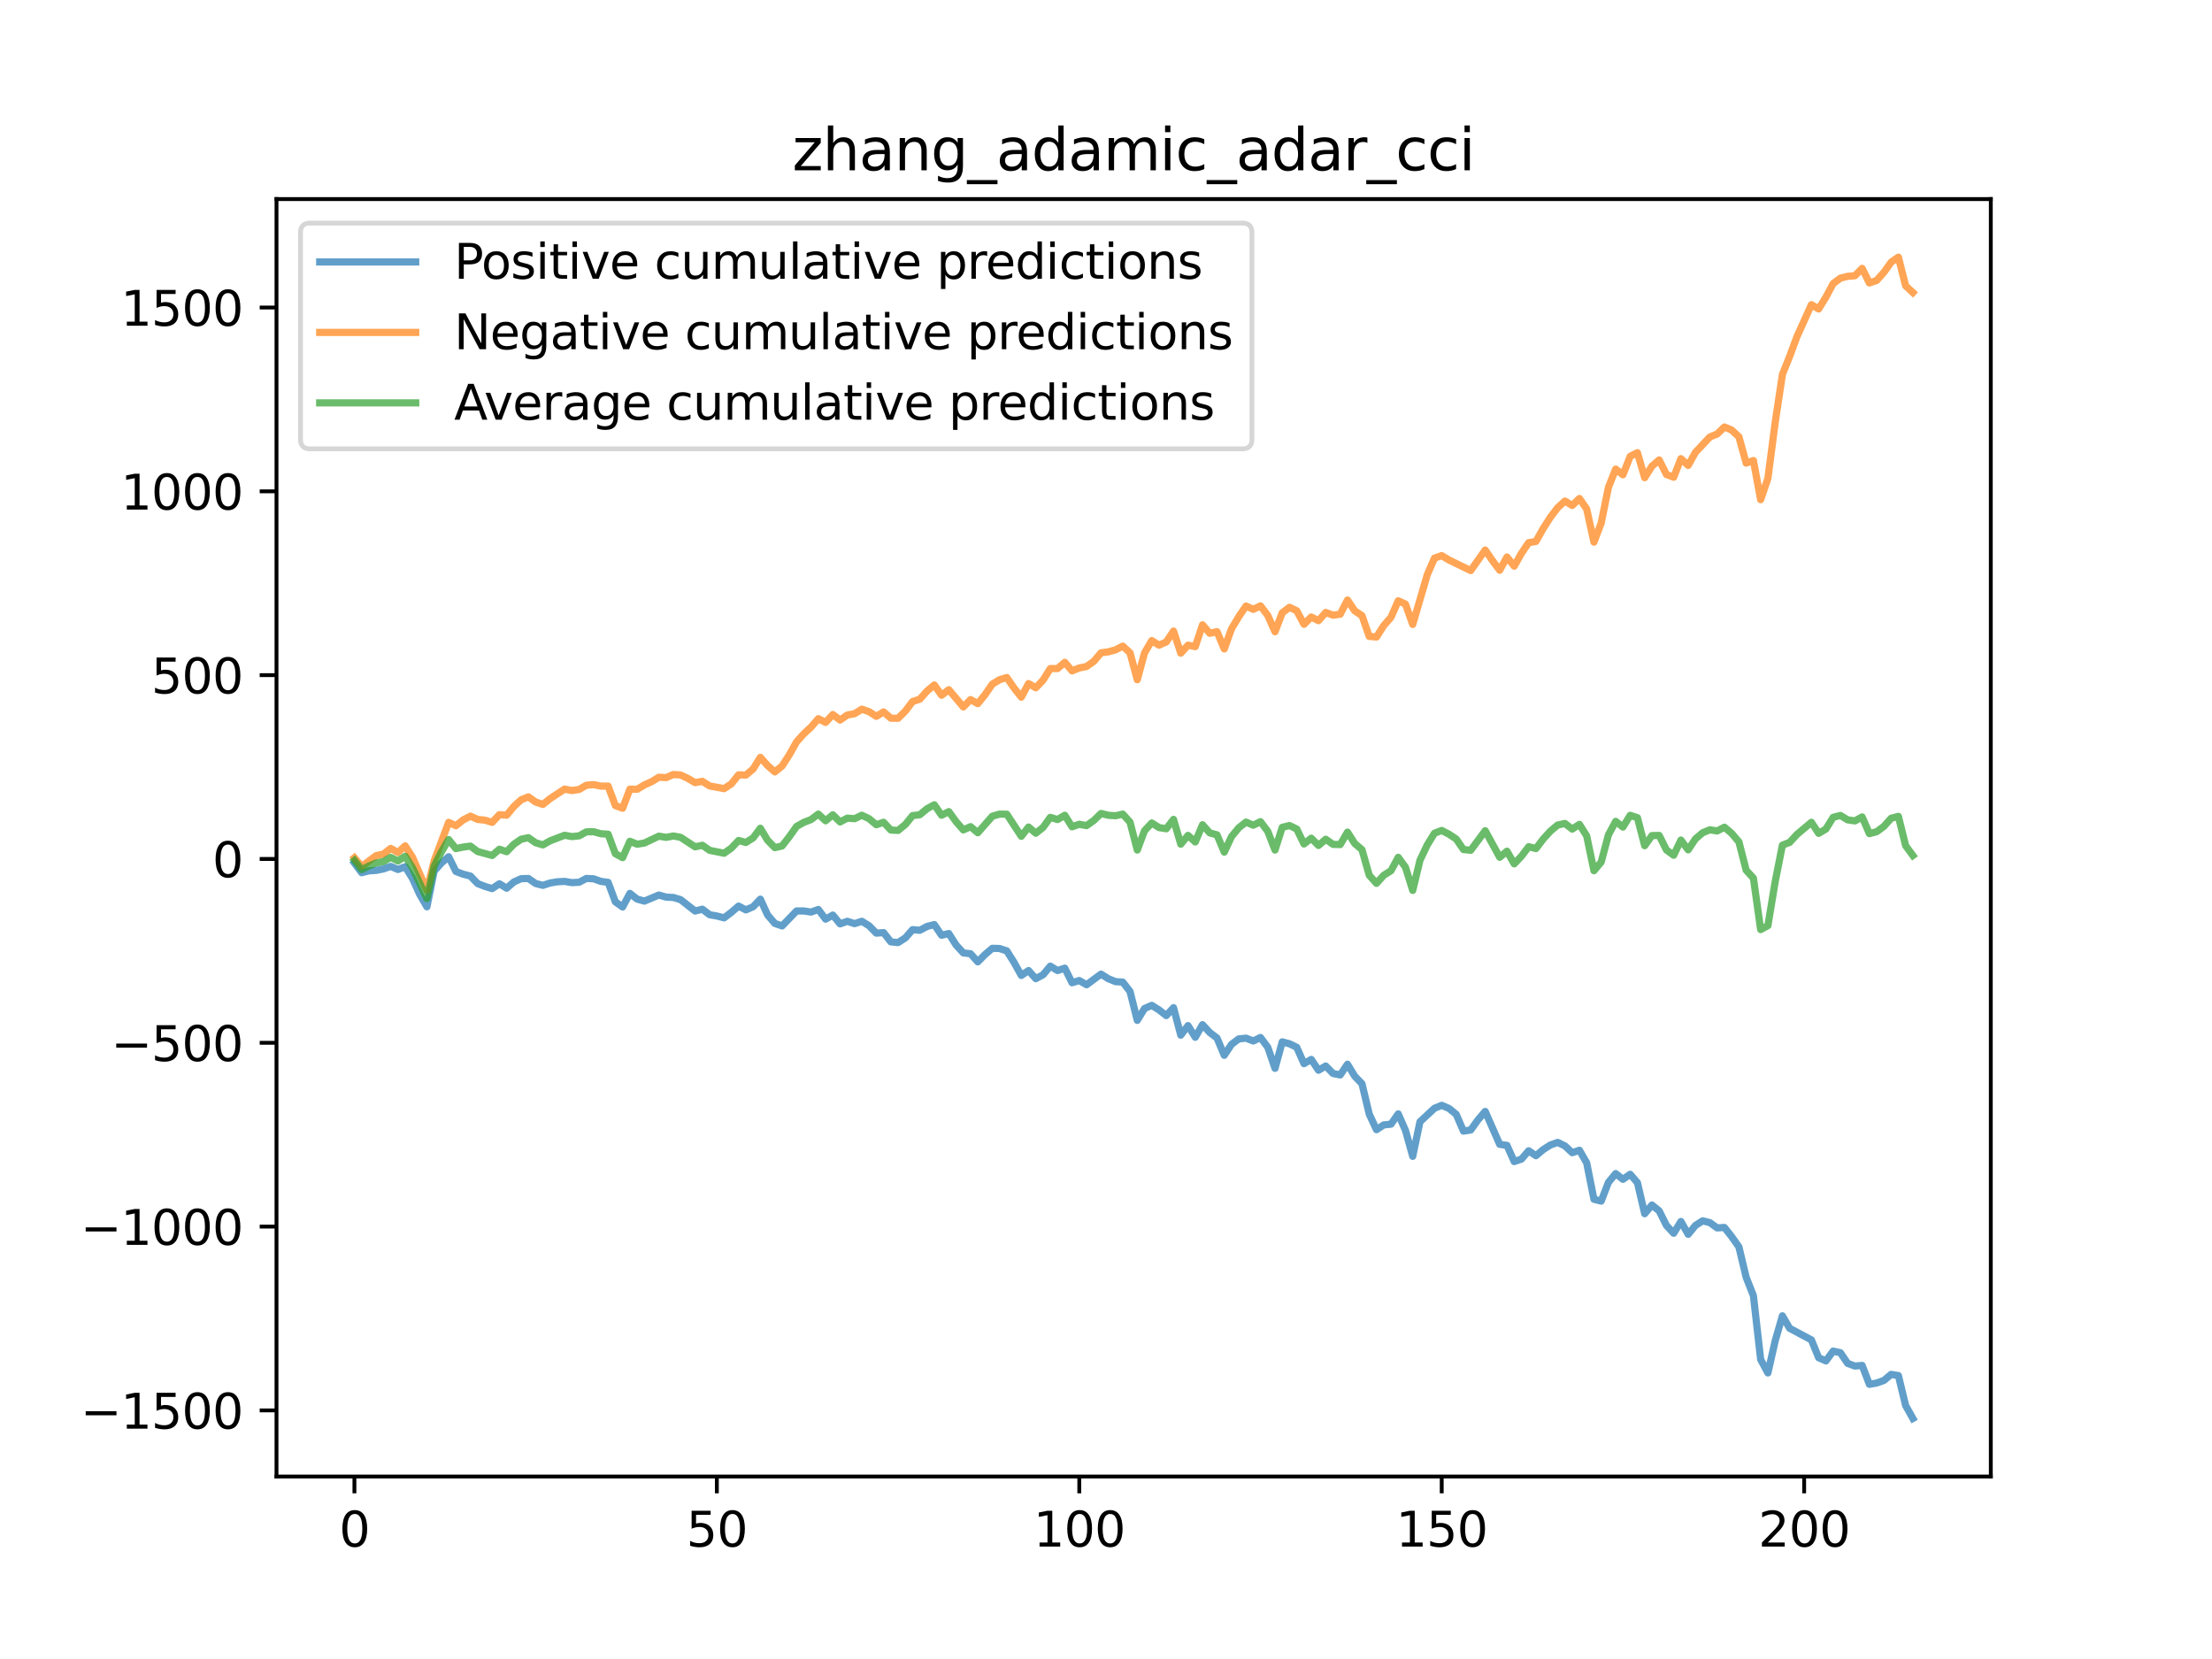 <?xml version="1.0" encoding="utf-8" standalone="no"?>
<!DOCTYPE svg PUBLIC "-//W3C//DTD SVG 1.1//EN"
  "http://www.w3.org/Graphics/SVG/1.1/DTD/svg11.dtd">
<svg xmlns:xlink="http://www.w3.org/1999/xlink" width="460.8pt" height="345.6pt" viewBox="0 0 460.8 345.6" xmlns="http://www.w3.org/2000/svg" version="1.1">
 <defs>
  <style type="text/css">*{stroke-linejoin: round; stroke-linecap: butt}</style>
 </defs>
 <g id="figure_1">
  <g id="patch_1">
   <path d="M 0 345.6 
L 460.8 345.6 
L 460.8 0 
L 0 0 
z
" style="fill: #ffffff"/>
  </g>
  <g id="axes_1">
   <g id="patch_2">
    <path d="M 57.6 307.584 
L 414.72 307.584 
L 414.72 41.472 
L 57.6 41.472 
z
" style="fill: #ffffff"/>
   </g>
   <g id="matplotlib.axis_1">
    <g id="xtick_1">
     <g id="line2d_1">
      <defs>
       <path id="m0e53e9a10f" d="M 0 0 
L 0 3.5 
" style="stroke: #000000; stroke-width: 0.8"/>
      </defs>
      <g>
       <use xlink:href="#m0e53e9a10f" x="73.833" y="307.584" style="stroke: #000000; stroke-width: 0.8"/>
      </g>
     </g>
     <g id="text_1">
      <!-- 0 -->
      <g transform="translate(70.651 322.182) scale(0.1 -0.1)">
       <defs>
        <path id="DejaVuSans-30" d="M 2034 4250 
Q 1547 4250 1301 3770 
Q 1056 3291 1056 2328 
Q 1056 1369 1301 889 
Q 1547 409 2034 409 
Q 2525 409 2770 889 
Q 3016 1369 3016 2328 
Q 3016 3291 2770 3770 
Q 2525 4250 2034 4250 
z
M 2034 4750 
Q 2819 4750 3233 4129 
Q 3647 3509 3647 2328 
Q 3647 1150 3233 529 
Q 2819 -91 2034 -91 
Q 1250 -91 836 529 
Q 422 1150 422 2328 
Q 422 3509 836 4129 
Q 1250 4750 2034 4750 
z
" transform="scale(0.016)"/>
       </defs>
       <use xlink:href="#DejaVuSans-30"/>
      </g>
     </g>
    </g>
    <g id="xtick_2">
     <g id="line2d_2">
      <g>
       <use xlink:href="#m0e53e9a10f" x="149.334" y="307.584" style="stroke: #000000; stroke-width: 0.8"/>
      </g>
     </g>
     <g id="text_2">
      <!-- 50 -->
      <g transform="translate(142.971 322.182) scale(0.1 -0.1)">
       <defs>
        <path id="DejaVuSans-35" d="M 691 4666 
L 3169 4666 
L 3169 4134 
L 1269 4134 
L 1269 2991 
Q 1406 3038 1543 3061 
Q 1681 3084 1819 3084 
Q 2600 3084 3056 2656 
Q 3513 2228 3513 1497 
Q 3513 744 3044 326 
Q 2575 -91 1722 -91 
Q 1428 -91 1123 -41 
Q 819 9 494 109 
L 494 744 
Q 775 591 1075 516 
Q 1375 441 1709 441 
Q 2250 441 2565 725 
Q 2881 1009 2881 1497 
Q 2881 1984 2565 2268 
Q 2250 2553 1709 2553 
Q 1456 2553 1204 2497 
Q 953 2441 691 2322 
L 691 4666 
z
" transform="scale(0.016)"/>
       </defs>
       <use xlink:href="#DejaVuSans-35"/>
       <use xlink:href="#DejaVuSans-30" x="63.623"/>
      </g>
     </g>
    </g>
    <g id="xtick_3">
     <g id="line2d_3">
      <g>
       <use xlink:href="#m0e53e9a10f" x="224.835" y="307.584" style="stroke: #000000; stroke-width: 0.8"/>
      </g>
     </g>
     <g id="text_3">
      <!-- 100 -->
      <g transform="translate(215.291 322.182) scale(0.1 -0.1)">
       <defs>
        <path id="DejaVuSans-31" d="M 794 531 
L 1825 531 
L 1825 4091 
L 703 3866 
L 703 4441 
L 1819 4666 
L 2450 4666 
L 2450 531 
L 3481 531 
L 3481 0 
L 794 0 
L 794 531 
z
" transform="scale(0.016)"/>
       </defs>
       <use xlink:href="#DejaVuSans-31"/>
       <use xlink:href="#DejaVuSans-30" x="63.623"/>
       <use xlink:href="#DejaVuSans-30" x="127.246"/>
      </g>
     </g>
    </g>
    <g id="xtick_4">
     <g id="line2d_4">
      <g>
       <use xlink:href="#m0e53e9a10f" x="300.336" y="307.584" style="stroke: #000000; stroke-width: 0.8"/>
      </g>
     </g>
     <g id="text_4">
      <!-- 150 -->
      <g transform="translate(290.792 322.182) scale(0.1 -0.1)">
       <use xlink:href="#DejaVuSans-31"/>
       <use xlink:href="#DejaVuSans-35" x="63.623"/>
       <use xlink:href="#DejaVuSans-30" x="127.246"/>
      </g>
     </g>
    </g>
    <g id="xtick_5">
     <g id="line2d_5">
      <g>
       <use xlink:href="#m0e53e9a10f" x="375.837" y="307.584" style="stroke: #000000; stroke-width: 0.8"/>
      </g>
     </g>
     <g id="text_5">
      <!-- 200 -->
      <g transform="translate(366.293 322.182) scale(0.1 -0.1)">
       <defs>
        <path id="DejaVuSans-32" d="M 1228 531 
L 3431 531 
L 3431 0 
L 469 0 
L 469 531 
Q 828 903 1448 1529 
Q 2069 2156 2228 2338 
Q 2531 2678 2651 2914 
Q 2772 3150 2772 3378 
Q 2772 3750 2511 3984 
Q 2250 4219 1831 4219 
Q 1534 4219 1204 4116 
Q 875 4013 500 3803 
L 500 4441 
Q 881 4594 1212 4672 
Q 1544 4750 1819 4750 
Q 2544 4750 2975 4387 
Q 3406 4025 3406 3419 
Q 3406 3131 3298 2873 
Q 3191 2616 2906 2266 
Q 2828 2175 2409 1742 
Q 1991 1309 1228 531 
z
" transform="scale(0.016)"/>
       </defs>
       <use xlink:href="#DejaVuSans-32"/>
       <use xlink:href="#DejaVuSans-30" x="63.623"/>
       <use xlink:href="#DejaVuSans-30" x="127.246"/>
      </g>
     </g>
    </g>
   </g>
   <g id="matplotlib.axis_2">
    <g id="ytick_1">
     <g id="line2d_6">
      <defs>
       <path id="m3aa71f2222" d="M 0 0 
L -3.5 0 
" style="stroke: #000000; stroke-width: 0.8"/>
      </defs>
      <g>
       <use xlink:href="#m3aa71f2222" x="57.6" y="293.814" style="stroke: #000000; stroke-width: 0.8"/>
      </g>
     </g>
     <g id="text_6">
      <!-- −1500 -->
      <g transform="translate(16.77 297.614) scale(0.1 -0.1)">
       <defs>
        <path id="DejaVuSans-2212" d="M 678 2272 
L 4684 2272 
L 4684 1741 
L 678 1741 
L 678 2272 
z
" transform="scale(0.016)"/>
       </defs>
       <use xlink:href="#DejaVuSans-2212"/>
       <use xlink:href="#DejaVuSans-31" x="83.789"/>
       <use xlink:href="#DejaVuSans-35" x="147.412"/>
       <use xlink:href="#DejaVuSans-30" x="211.035"/>
       <use xlink:href="#DejaVuSans-30" x="274.658"/>
      </g>
     </g>
    </g>
    <g id="ytick_2">
     <g id="line2d_7">
      <g>
       <use xlink:href="#m3aa71f2222" x="57.6" y="255.522" style="stroke: #000000; stroke-width: 0.8"/>
      </g>
     </g>
     <g id="text_7">
      <!-- −1000 -->
      <g transform="translate(16.77 259.321) scale(0.1 -0.1)">
       <use xlink:href="#DejaVuSans-2212"/>
       <use xlink:href="#DejaVuSans-31" x="83.789"/>
       <use xlink:href="#DejaVuSans-30" x="147.412"/>
       <use xlink:href="#DejaVuSans-30" x="211.035"/>
       <use xlink:href="#DejaVuSans-30" x="274.658"/>
      </g>
     </g>
    </g>
    <g id="ytick_3">
     <g id="line2d_8">
      <g>
       <use xlink:href="#m3aa71f2222" x="57.6" y="217.229" style="stroke: #000000; stroke-width: 0.8"/>
      </g>
     </g>
     <g id="text_8">
      <!-- −500 -->
      <g transform="translate(23.133 221.029) scale(0.1 -0.1)">
       <use xlink:href="#DejaVuSans-2212"/>
       <use xlink:href="#DejaVuSans-35" x="83.789"/>
       <use xlink:href="#DejaVuSans-30" x="147.412"/>
       <use xlink:href="#DejaVuSans-30" x="211.035"/>
      </g>
     </g>
    </g>
    <g id="ytick_4">
     <g id="line2d_9">
      <g>
       <use xlink:href="#m3aa71f2222" x="57.6" y="178.937" style="stroke: #000000; stroke-width: 0.8"/>
      </g>
     </g>
     <g id="text_9">
      <!-- 0 -->
      <g transform="translate(44.237 182.736) scale(0.1 -0.1)">
       <use xlink:href="#DejaVuSans-30"/>
      </g>
     </g>
    </g>
    <g id="ytick_5">
     <g id="line2d_10">
      <g>
       <use xlink:href="#m3aa71f2222" x="57.6" y="140.644" style="stroke: #000000; stroke-width: 0.8"/>
      </g>
     </g>
     <g id="text_10">
      <!-- 500 -->
      <g transform="translate(31.512 144.444) scale(0.1 -0.1)">
       <use xlink:href="#DejaVuSans-35"/>
       <use xlink:href="#DejaVuSans-30" x="63.623"/>
       <use xlink:href="#DejaVuSans-30" x="127.246"/>
      </g>
     </g>
    </g>
    <g id="ytick_6">
     <g id="line2d_11">
      <g>
       <use xlink:href="#m3aa71f2222" x="57.6" y="102.352" style="stroke: #000000; stroke-width: 0.8"/>
      </g>
     </g>
     <g id="text_11">
      <!-- 1000 -->
      <g transform="translate(25.15 106.151) scale(0.1 -0.1)">
       <use xlink:href="#DejaVuSans-31"/>
       <use xlink:href="#DejaVuSans-30" x="63.623"/>
       <use xlink:href="#DejaVuSans-30" x="127.246"/>
       <use xlink:href="#DejaVuSans-30" x="190.869"/>
      </g>
     </g>
    </g>
    <g id="ytick_7">
     <g id="line2d_12">
      <g>
       <use xlink:href="#m3aa71f2222" x="57.6" y="64.059" style="stroke: #000000; stroke-width: 0.8"/>
      </g>
     </g>
     <g id="text_12">
      <!-- 1500 -->
      <g transform="translate(25.15 67.858) scale(0.1 -0.1)">
       <use xlink:href="#DejaVuSans-31"/>
       <use xlink:href="#DejaVuSans-35" x="63.623"/>
       <use xlink:href="#DejaVuSans-30" x="127.246"/>
       <use xlink:href="#DejaVuSans-30" x="190.869"/>
      </g>
     </g>
    </g>
   </g>
   <g id="line2d_13">
    <path d="M 73.833 179.772 
L 75.343 181.801 
L 76.853 181.41 
L 78.363 181.32 
L 79.873 181.014 
L 81.383 180.478 
L 82.893 181.129 
L 84.403 180.555 
L 85.913 182.967 
L 87.423 186.298 
L 88.933 188.902 
L 90.443 181.474 
L 91.953 179.777 
L 93.463 178.476 
L 94.973 181.539 
L 96.483 182.113 
L 97.993 182.496 
L 99.503 184.066 
L 101.013 184.653 
L 102.523 185.113 
L 104.033 184.102 
L 105.543 185.029 
L 107.053 183.727 
L 108.563 183.044 
L 110.073 183.006 
L 111.583 184.052 
L 113.093 184.435 
L 114.603 183.945 
L 116.113 183.69 
L 117.623 183.613 
L 119.133 183.868 
L 120.643 183.792 
L 122.153 182.995 
L 123.663 183.072 
L 125.173 183.608 
L 126.683 183.812 
L 128.193 187.871 
L 129.704 188.943 
L 131.214 186.11 
L 132.724 187.297 
L 134.234 187.718 
L 137.254 186.454 
L 138.764 186.883 
L 140.274 186.96 
L 141.784 187.419 
L 144.804 189.786 
L 146.314 189.403 
L 147.824 190.552 
L 149.334 190.82 
L 150.844 191.203 
L 152.354 190.054 
L 153.864 188.752 
L 155.374 189.549 
L 156.884 188.898 
L 158.394 187.312 
L 159.904 190.605 
L 161.414 192.367 
L 162.924 192.89 
L 165.944 189.77 
L 167.454 189.77 
L 168.964 190 
L 170.474 189.463 
L 171.984 191.474 
L 173.494 190.631 
L 175.004 192.457 
L 176.514 191.921 
L 178.024 192.418 
L 179.534 191.921 
L 181.044 192.855 
L 182.554 194.387 
L 184.064 194.279 
L 185.574 196.204 
L 187.084 196.357 
L 188.594 195.387 
L 190.104 193.663 
L 191.614 193.795 
L 193.124 192.991 
L 194.634 192.608 
L 196.144 194.829 
L 197.654 194.472 
L 199.164 196.859 
L 200.675 198.505 
L 202.185 198.684 
L 203.695 200.369 
L 205.205 198.837 
L 206.715 197.552 
L 208.225 197.59 
L 209.735 198.088 
L 211.245 200.487 
L 212.755 203.206 
L 214.265 202.185 
L 215.775 203.868 
L 217.285 203.064 
L 218.795 201.264 
L 220.305 202.183 
L 221.815 201.685 
L 223.325 204.723 
L 224.835 204.263 
L 226.345 205.144 
L 229.365 202.923 
L 230.875 203.88 
L 232.385 204.493 
L 233.895 204.589 
L 235.405 206.542 
L 236.915 212.561 
L 238.425 210.089 
L 239.935 209.432 
L 241.445 210.389 
L 242.955 211.563 
L 244.465 209.917 
L 245.975 215.645 
L 247.485 213.654 
L 248.995 216.083 
L 250.505 213.46 
L 252.015 215.092 
L 253.525 216.241 
L 255.035 219.84 
L 256.545 217.562 
L 258.055 216.423 
L 259.565 216.27 
L 261.075 216.857 
L 262.585 216.129 
L 264.095 218.151 
L 265.605 222.555 
L 267.115 217.041 
L 268.625 217.443 
L 270.135 218.17 
L 271.645 221.578 
L 273.156 220.698 
L 274.666 222.951 
L 276.176 222.07 
L 277.686 223.623 
L 279.196 223.93 
L 280.706 221.7 
L 282.216 224.196 
L 283.726 225.766 
L 285.236 232.086 
L 286.746 235.334 
L 288.256 234.338 
L 289.766 234.185 
L 291.276 232.04 
L 292.786 235.487 
L 294.296 240.886 
L 295.806 233.687 
L 298.826 230.87 
L 300.336 230.257 
L 301.846 230.908 
L 303.356 232.133 
L 304.866 235.631 
L 306.376 235.401 
L 307.886 233.295 
L 309.396 231.533 
L 312.416 238.388 
L 313.926 238.605 
L 315.436 241.975 
L 316.946 241.46 
L 318.456 239.724 
L 319.966 240.757 
L 321.476 239.48 
L 322.986 238.521 
L 324.496 237.985 
L 326.006 238.712 
L 327.516 240.129 
L 329.026 239.619 
L 330.536 242.248 
L 332.046 249.83 
L 333.556 250.213 
L 335.066 246.307 
L 336.576 244.484 
L 338.086 245.671 
L 339.596 244.625 
L 341.106 246.367 
L 342.616 252.838 
L 344.127 251.026 
L 345.637 252.251 
L 347.147 255.276 
L 348.657 256.91 
L 350.167 254.459 
L 351.677 257.126 
L 353.187 255.288 
L 354.697 254.316 
L 356.207 254.699 
L 357.717 255.796 
L 359.227 255.701 
L 360.737 257.615 
L 362.247 259.76 
L 363.757 266.091 
L 365.267 269.912 
L 366.777 283.202 
L 368.287 286.008 
L 369.797 279.345 
L 371.307 274.11 
L 372.817 276.714 
L 377.347 279.126 
L 378.857 282.84 
L 380.367 283.504 
L 381.877 281.462 
L 383.387 281.794 
L 384.897 284.015 
L 386.407 284.576 
L 387.917 284.442 
L 389.427 288.378 
L 390.937 288.11 
L 392.447 287.573 
L 393.957 286.31 
L 395.467 286.553 
L 396.977 292.795 
L 398.487 295.488 
L 398.487 295.488 
" clip-path="url(#p64fe8fa848)" style="fill: none; stroke: #1f77b4; stroke-opacity: 0.7; stroke-width: 1.5; stroke-linecap: square"/>
   </g>
   <g id="line2d_14">
    <path d="M 73.833 178.688 
L 75.343 180.507 
L 78.363 178.235 
L 79.873 177.928 
L 81.383 176.741 
L 82.893 177.584 
L 84.403 176.205 
L 85.913 178.541 
L 88.933 185.466 
L 90.443 179.339 
L 93.463 171.311 
L 94.973 172.019 
L 96.483 170.807 
L 97.993 170.022 
L 99.503 170.702 
L 101.013 170.855 
L 102.523 171.315 
L 104.033 169.707 
L 105.543 169.822 
L 107.053 168.003 
L 108.563 166.611 
L 110.073 165.999 
L 111.583 167.071 
L 113.093 167.581 
L 114.603 166.364 
L 117.623 164.382 
L 119.133 164.689 
L 120.643 164.459 
L 122.153 163.578 
L 123.663 163.451 
L 125.173 163.757 
L 126.683 163.757 
L 128.193 167.816 
L 129.704 168.38 
L 131.214 164.398 
L 132.724 164.423 
L 134.234 163.523 
L 135.744 162.834 
L 137.254 161.915 
L 138.764 161.992 
L 140.274 161.341 
L 141.784 161.443 
L 143.294 162.154 
L 144.804 163.035 
L 146.314 162.767 
L 147.824 163.725 
L 150.844 164.286 
L 152.354 163.291 
L 153.864 161.414 
L 155.374 161.465 
L 156.884 160.202 
L 158.394 157.773 
L 159.904 159.477 
L 161.414 160.798 
L 162.924 159.573 
L 164.434 157.224 
L 165.944 154.544 
L 167.454 152.859 
L 168.964 151.455 
L 170.474 149.715 
L 171.984 150.491 
L 173.494 148.852 
L 175.004 150 
L 176.514 148.949 
L 178.024 148.681 
L 179.534 147.736 
L 181.044 148.253 
L 182.554 149.226 
L 184.064 148.307 
L 185.574 149.609 
L 187.084 149.634 
L 188.594 148.141 
L 190.104 146.15 
L 191.614 145.652 
L 193.124 143.952 
L 194.634 142.688 
L 196.144 144.832 
L 197.654 143.678 
L 200.675 147.268 
L 202.185 145.737 
L 203.695 146.579 
L 205.205 144.703 
L 206.715 142.52 
L 208.225 141.601 
L 209.735 141.141 
L 211.245 143.324 
L 212.755 145.23 
L 214.265 142.397 
L 215.775 143.277 
L 217.285 141.688 
L 218.795 139.276 
L 220.305 139.276 
L 221.815 137.974 
L 223.325 139.754 
L 224.835 139.151 
L 226.345 138.844 
L 227.855 137.772 
L 229.365 135.992 
L 230.875 135.792 
L 232.385 135.378 
L 233.895 134.599 
L 235.405 135.997 
L 236.915 141.602 
L 238.425 136.012 
L 239.935 133.446 
L 241.445 134.403 
L 242.955 133.73 
L 244.465 131.47 
L 245.975 136.065 
L 247.485 134.4 
L 248.995 134.706 
L 250.505 130.162 
L 252.015 131.923 
L 253.525 131.586 
L 255.035 135.186 
L 256.545 130.999 
L 258.055 128.472 
L 259.565 126.251 
L 261.075 126.94 
L 262.585 126.213 
L 264.095 128.204 
L 265.605 131.6 
L 267.115 127.656 
L 268.625 126.508 
L 270.135 127.235 
L 271.645 130.05 
L 273.156 128.531 
L 274.666 129.297 
L 276.176 127.586 
L 277.686 128.16 
L 279.196 127.946 
L 280.706 124.998 
L 282.216 127.244 
L 283.726 128.249 
L 285.236 132.576 
L 286.746 132.704 
L 288.256 130.33 
L 289.766 128.594 
L 291.276 125.148 
L 292.786 125.837 
L 294.296 130.087 
L 297.316 119.748 
L 298.826 116.276 
L 300.336 115.74 
L 301.846 116.659 
L 306.376 118.859 
L 309.396 114.583 
L 310.906 116.785 
L 312.416 118.788 
L 313.926 116.031 
L 315.436 117.945 
L 316.946 115.265 
L 318.456 113.044 
L 319.966 112.789 
L 321.476 110.097 
L 322.986 107.742 
L 324.496 105.751 
L 326.006 104.38 
L 327.516 105.299 
L 329.026 103.844 
L 330.536 106.027 
L 332.046 112.94 
L 333.556 108.958 
L 335.066 101.529 
L 336.576 97.725 
L 338.086 98.912 
L 339.596 95.07 
L 341.106 94.305 
L 342.616 99.512 
L 344.127 97.116 
L 345.637 95.814 
L 347.147 98.839 
L 348.657 99.413 
L 350.167 95.546 
L 351.677 96.95 
L 353.187 94.237 
L 356.207 91.02 
L 357.717 90.415 
L 359.227 88.946 
L 360.737 89.591 
L 362.247 90.997 
L 363.757 96.472 
L 365.267 95.936 
L 366.777 104.093 
L 368.287 99.651 
L 369.797 88.048 
L 371.307 78.015 
L 372.817 74.244 
L 374.327 70.154 
L 377.347 63.47 
L 378.857 64.366 
L 380.367 61.909 
L 381.877 59.075 
L 383.387 57.952 
L 384.897 57.563 
L 386.407 57.441 
L 387.917 55.909 
L 389.427 58.947 
L 390.937 58.425 
L 392.447 56.74 
L 393.957 54.621 
L 395.467 53.568 
L 396.977 59.542 
L 398.487 60.943 
L 398.487 60.943 
" clip-path="url(#p64fe8fa848)" style="fill: none; stroke: #ff7f0e; stroke-opacity: 0.7; stroke-width: 1.5; stroke-linecap: square"/>
   </g>
   <g id="line2d_15">
    <path d="M 73.833 179.23 
L 75.343 181.154 
L 76.853 180.397 
L 78.363 179.778 
L 79.873 179.471 
L 81.383 178.61 
L 82.893 179.356 
L 84.403 178.38 
L 85.913 180.754 
L 88.933 187.184 
L 90.443 180.406 
L 91.953 177.471 
L 93.463 174.893 
L 94.973 176.779 
L 96.483 176.46 
L 97.993 176.259 
L 99.503 177.384 
L 102.523 178.214 
L 104.033 176.904 
L 105.543 177.425 
L 107.053 175.865 
L 108.563 174.828 
L 110.073 174.502 
L 111.583 175.562 
L 113.093 176.008 
L 114.603 175.154 
L 117.623 173.998 
L 119.133 174.279 
L 120.643 174.125 
L 122.153 173.287 
L 123.663 173.261 
L 125.173 173.682 
L 126.683 173.785 
L 128.193 177.844 
L 129.704 178.662 
L 131.214 175.254 
L 132.724 175.86 
L 134.234 175.621 
L 137.254 174.185 
L 138.764 174.437 
L 140.274 174.15 
L 141.784 174.431 
L 144.804 176.411 
L 146.314 176.085 
L 147.824 177.138 
L 150.844 177.744 
L 152.354 176.672 
L 153.864 175.083 
L 155.374 175.507 
L 156.884 174.55 
L 158.394 172.543 
L 159.904 175.041 
L 161.414 176.582 
L 162.924 176.231 
L 164.434 174.291 
L 165.944 172.157 
L 167.454 171.314 
L 168.964 170.727 
L 170.474 169.589 
L 171.984 170.982 
L 173.494 169.741 
L 175.004 171.228 
L 176.514 170.435 
L 178.024 170.55 
L 179.534 169.828 
L 181.044 170.554 
L 182.554 171.806 
L 184.064 171.293 
L 185.574 172.906 
L 187.084 172.996 
L 188.594 171.764 
L 190.104 169.907 
L 191.614 169.724 
L 193.124 168.471 
L 194.634 167.648 
L 196.144 169.831 
L 197.654 169.075 
L 199.164 171.149 
L 200.675 172.887 
L 202.185 172.21 
L 203.695 173.474 
L 206.715 170.036 
L 208.225 169.595 
L 209.735 169.615 
L 212.755 174.218 
L 214.265 172.291 
L 215.775 173.572 
L 217.285 172.376 
L 218.795 170.27 
L 220.305 170.729 
L 221.815 169.829 
L 223.325 172.239 
L 224.835 171.707 
L 226.345 171.994 
L 227.855 170.922 
L 229.365 169.457 
L 230.875 169.836 
L 232.385 169.936 
L 233.895 169.594 
L 235.405 171.269 
L 236.915 177.082 
L 238.425 173.05 
L 239.935 171.439 
L 241.445 172.396 
L 242.955 172.646 
L 244.465 170.693 
L 245.975 175.855 
L 247.485 174.027 
L 248.995 175.394 
L 250.505 171.811 
L 252.015 173.508 
L 253.525 173.914 
L 255.035 177.513 
L 256.545 174.281 
L 258.055 172.447 
L 259.565 171.26 
L 261.075 171.899 
L 262.585 171.171 
L 264.095 173.178 
L 265.605 177.078 
L 267.115 172.349 
L 268.625 171.975 
L 270.135 172.703 
L 271.645 175.814 
L 273.156 174.614 
L 274.666 176.124 
L 276.176 174.828 
L 277.686 175.892 
L 279.196 175.938 
L 280.706 173.349 
L 282.216 175.72 
L 283.726 177.008 
L 285.236 182.331 
L 286.746 184.019 
L 288.256 182.334 
L 289.766 181.389 
L 291.276 178.594 
L 292.786 180.662 
L 294.296 185.487 
L 295.806 179.207 
L 297.316 176.028 
L 298.826 173.573 
L 300.336 172.999 
L 301.846 173.784 
L 303.356 174.779 
L 304.866 176.97 
L 306.376 177.13 
L 309.396 173.058 
L 312.416 178.588 
L 313.926 177.318 
L 315.436 179.96 
L 316.946 178.363 
L 318.456 176.384 
L 319.966 176.773 
L 321.476 174.789 
L 322.986 173.132 
L 324.496 171.868 
L 326.006 171.546 
L 327.516 172.714 
L 329.026 171.731 
L 330.536 174.137 
L 332.046 181.385 
L 333.556 179.585 
L 335.066 173.918 
L 336.576 171.105 
L 338.086 172.292 
L 339.596 169.848 
L 341.106 170.336 
L 342.616 176.175 
L 344.127 174.071 
L 345.637 174.033 
L 347.147 177.058 
L 348.657 178.162 
L 350.167 175.003 
L 351.677 177.038 
L 353.187 174.762 
L 354.697 173.472 
L 356.207 172.859 
L 357.717 173.106 
L 359.227 172.323 
L 360.737 173.603 
L 362.247 175.378 
L 363.757 181.282 
L 365.267 182.924 
L 366.777 193.647 
L 368.287 192.829 
L 369.797 183.696 
L 371.307 176.063 
L 372.817 175.479 
L 374.327 173.836 
L 377.347 171.298 
L 378.857 173.603 
L 380.367 172.706 
L 381.877 170.268 
L 383.387 169.873 
L 384.897 170.789 
L 386.407 171.009 
L 387.917 170.176 
L 389.427 173.662 
L 390.937 173.267 
L 392.447 172.157 
L 393.957 170.465 
L 395.467 170.061 
L 396.977 176.168 
L 398.487 178.216 
L 398.487 178.216 
" clip-path="url(#p64fe8fa848)" style="fill: none; stroke: #2ca02c; stroke-opacity: 0.7; stroke-width: 1.5; stroke-linecap: square"/>
   </g>
   <g id="patch_3">
    <path d="M 57.6 307.584 
L 57.6 41.472 
" style="fill: none; stroke: #000000; stroke-width: 0.8; stroke-linejoin: miter; stroke-linecap: square"/>
   </g>
   <g id="patch_4">
    <path d="M 414.72 307.584 
L 414.72 41.472 
" style="fill: none; stroke: #000000; stroke-width: 0.8; stroke-linejoin: miter; stroke-linecap: square"/>
   </g>
   <g id="patch_5">
    <path d="M 57.6 307.584 
L 414.72 307.584 
" style="fill: none; stroke: #000000; stroke-width: 0.8; stroke-linejoin: miter; stroke-linecap: square"/>
   </g>
   <g id="patch_6">
    <path d="M 57.6 41.472 
L 414.72 41.472 
" style="fill: none; stroke: #000000; stroke-width: 0.8; stroke-linejoin: miter; stroke-linecap: square"/>
   </g>
   <g id="text_13">
    <!-- zhang_adamic_adar_cci -->
    <g transform="translate(165.053 35.472) scale(0.12 -0.12)">
     <defs>
      <path id="DejaVuSans-7a" d="M 353 3500 
L 3084 3500 
L 3084 2975 
L 922 459 
L 3084 459 
L 3084 0 
L 275 0 
L 275 525 
L 2438 3041 
L 353 3041 
L 353 3500 
z
" transform="scale(0.016)"/>
      <path id="DejaVuSans-68" d="M 3513 2113 
L 3513 0 
L 2938 0 
L 2938 2094 
Q 2938 2591 2744 2837 
Q 2550 3084 2163 3084 
Q 1697 3084 1428 2787 
Q 1159 2491 1159 1978 
L 1159 0 
L 581 0 
L 581 4863 
L 1159 4863 
L 1159 2956 
Q 1366 3272 1645 3428 
Q 1925 3584 2291 3584 
Q 2894 3584 3203 3211 
Q 3513 2838 3513 2113 
z
" transform="scale(0.016)"/>
      <path id="DejaVuSans-61" d="M 2194 1759 
Q 1497 1759 1228 1600 
Q 959 1441 959 1056 
Q 959 750 1161 570 
Q 1363 391 1709 391 
Q 2188 391 2477 730 
Q 2766 1069 2766 1631 
L 2766 1759 
L 2194 1759 
z
M 3341 1997 
L 3341 0 
L 2766 0 
L 2766 531 
Q 2569 213 2275 61 
Q 1981 -91 1556 -91 
Q 1019 -91 701 211 
Q 384 513 384 1019 
Q 384 1609 779 1909 
Q 1175 2209 1959 2209 
L 2766 2209 
L 2766 2266 
Q 2766 2663 2505 2880 
Q 2244 3097 1772 3097 
Q 1472 3097 1187 3025 
Q 903 2953 641 2809 
L 641 3341 
Q 956 3463 1253 3523 
Q 1550 3584 1831 3584 
Q 2591 3584 2966 3190 
Q 3341 2797 3341 1997 
z
" transform="scale(0.016)"/>
      <path id="DejaVuSans-6e" d="M 3513 2113 
L 3513 0 
L 2938 0 
L 2938 2094 
Q 2938 2591 2744 2837 
Q 2550 3084 2163 3084 
Q 1697 3084 1428 2787 
Q 1159 2491 1159 1978 
L 1159 0 
L 581 0 
L 581 3500 
L 1159 3500 
L 1159 2956 
Q 1366 3272 1645 3428 
Q 1925 3584 2291 3584 
Q 2894 3584 3203 3211 
Q 3513 2838 3513 2113 
z
" transform="scale(0.016)"/>
      <path id="DejaVuSans-67" d="M 2906 1791 
Q 2906 2416 2648 2759 
Q 2391 3103 1925 3103 
Q 1463 3103 1205 2759 
Q 947 2416 947 1791 
Q 947 1169 1205 825 
Q 1463 481 1925 481 
Q 2391 481 2648 825 
Q 2906 1169 2906 1791 
z
M 3481 434 
Q 3481 -459 3084 -895 
Q 2688 -1331 1869 -1331 
Q 1566 -1331 1297 -1286 
Q 1028 -1241 775 -1147 
L 775 -588 
Q 1028 -725 1275 -790 
Q 1522 -856 1778 -856 
Q 2344 -856 2625 -561 
Q 2906 -266 2906 331 
L 2906 616 
Q 2728 306 2450 153 
Q 2172 0 1784 0 
Q 1141 0 747 490 
Q 353 981 353 1791 
Q 353 2603 747 3093 
Q 1141 3584 1784 3584 
Q 2172 3584 2450 3431 
Q 2728 3278 2906 2969 
L 2906 3500 
L 3481 3500 
L 3481 434 
z
" transform="scale(0.016)"/>
      <path id="DejaVuSans-5f" d="M 3263 -1063 
L 3263 -1509 
L -63 -1509 
L -63 -1063 
L 3263 -1063 
z
" transform="scale(0.016)"/>
      <path id="DejaVuSans-64" d="M 2906 2969 
L 2906 4863 
L 3481 4863 
L 3481 0 
L 2906 0 
L 2906 525 
Q 2725 213 2448 61 
Q 2172 -91 1784 -91 
Q 1150 -91 751 415 
Q 353 922 353 1747 
Q 353 2572 751 3078 
Q 1150 3584 1784 3584 
Q 2172 3584 2448 3432 
Q 2725 3281 2906 2969 
z
M 947 1747 
Q 947 1113 1208 752 
Q 1469 391 1925 391 
Q 2381 391 2643 752 
Q 2906 1113 2906 1747 
Q 2906 2381 2643 2742 
Q 2381 3103 1925 3103 
Q 1469 3103 1208 2742 
Q 947 2381 947 1747 
z
" transform="scale(0.016)"/>
      <path id="DejaVuSans-6d" d="M 3328 2828 
Q 3544 3216 3844 3400 
Q 4144 3584 4550 3584 
Q 5097 3584 5394 3201 
Q 5691 2819 5691 2113 
L 5691 0 
L 5113 0 
L 5113 2094 
Q 5113 2597 4934 2840 
Q 4756 3084 4391 3084 
Q 3944 3084 3684 2787 
Q 3425 2491 3425 1978 
L 3425 0 
L 2847 0 
L 2847 2094 
Q 2847 2600 2669 2842 
Q 2491 3084 2119 3084 
Q 1678 3084 1418 2786 
Q 1159 2488 1159 1978 
L 1159 0 
L 581 0 
L 581 3500 
L 1159 3500 
L 1159 2956 
Q 1356 3278 1631 3431 
Q 1906 3584 2284 3584 
Q 2666 3584 2933 3390 
Q 3200 3197 3328 2828 
z
" transform="scale(0.016)"/>
      <path id="DejaVuSans-69" d="M 603 3500 
L 1178 3500 
L 1178 0 
L 603 0 
L 603 3500 
z
M 603 4863 
L 1178 4863 
L 1178 4134 
L 603 4134 
L 603 4863 
z
" transform="scale(0.016)"/>
      <path id="DejaVuSans-63" d="M 3122 3366 
L 3122 2828 
Q 2878 2963 2633 3030 
Q 2388 3097 2138 3097 
Q 1578 3097 1268 2742 
Q 959 2388 959 1747 
Q 959 1106 1268 751 
Q 1578 397 2138 397 
Q 2388 397 2633 464 
Q 2878 531 3122 666 
L 3122 134 
Q 2881 22 2623 -34 
Q 2366 -91 2075 -91 
Q 1284 -91 818 406 
Q 353 903 353 1747 
Q 353 2603 823 3093 
Q 1294 3584 2113 3584 
Q 2378 3584 2631 3529 
Q 2884 3475 3122 3366 
z
" transform="scale(0.016)"/>
      <path id="DejaVuSans-72" d="M 2631 2963 
Q 2534 3019 2420 3045 
Q 2306 3072 2169 3072 
Q 1681 3072 1420 2755 
Q 1159 2438 1159 1844 
L 1159 0 
L 581 0 
L 581 3500 
L 1159 3500 
L 1159 2956 
Q 1341 3275 1631 3429 
Q 1922 3584 2338 3584 
Q 2397 3584 2469 3576 
Q 2541 3569 2628 3553 
L 2631 2963 
z
" transform="scale(0.016)"/>
     </defs>
     <use xlink:href="#DejaVuSans-7a"/>
     <use xlink:href="#DejaVuSans-68" x="52.49"/>
     <use xlink:href="#DejaVuSans-61" x="115.869"/>
     <use xlink:href="#DejaVuSans-6e" x="177.148"/>
     <use xlink:href="#DejaVuSans-67" x="240.527"/>
     <use xlink:href="#DejaVuSans-5f" x="304.004"/>
     <use xlink:href="#DejaVuSans-61" x="354.004"/>
     <use xlink:href="#DejaVuSans-64" x="415.283"/>
     <use xlink:href="#DejaVuSans-61" x="478.76"/>
     <use xlink:href="#DejaVuSans-6d" x="540.039"/>
     <use xlink:href="#DejaVuSans-69" x="637.451"/>
     <use xlink:href="#DejaVuSans-63" x="665.234"/>
     <use xlink:href="#DejaVuSans-5f" x="720.215"/>
     <use xlink:href="#DejaVuSans-61" x="770.215"/>
     <use xlink:href="#DejaVuSans-64" x="831.494"/>
     <use xlink:href="#DejaVuSans-61" x="894.971"/>
     <use xlink:href="#DejaVuSans-72" x="956.25"/>
     <use xlink:href="#DejaVuSans-5f" x="997.363"/>
     <use xlink:href="#DejaVuSans-63" x="1047.363"/>
     <use xlink:href="#DejaVuSans-63" x="1102.344"/>
     <use xlink:href="#DejaVuSans-69" x="1157.324"/>
    </g>
   </g>
   <g id="legend_1">
    <g id="patch_7">
     <path d="M 64.6 93.506 
L 258.805 93.506 
Q 260.805 93.506 260.805 91.506 
L 260.805 48.472 
Q 260.805 46.472 258.805 46.472 
L 64.6 46.472 
Q 62.6 46.472 62.6 48.472 
L 62.6 91.506 
Q 62.6 93.506 64.6 93.506 
z
" style="fill: #ffffff; opacity: 0.8; stroke: #cccccc; stroke-linejoin: miter"/>
    </g>
    <g id="line2d_16">
     <path d="M 66.6 54.57 
L 76.6 54.57 
L 86.6 54.57 
" style="fill: none; stroke: #1f77b4; stroke-opacity: 0.7; stroke-width: 1.5; stroke-linecap: square"/>
    </g>
    <g id="text_14">
     <!-- Positive cumulative predictions -->
     <g transform="translate(94.6 58.07) scale(0.1 -0.1)">
      <defs>
       <path id="DejaVuSans-50" d="M 1259 4147 
L 1259 2394 
L 2053 2394 
Q 2494 2394 2734 2622 
Q 2975 2850 2975 3272 
Q 2975 3691 2734 3919 
Q 2494 4147 2053 4147 
L 1259 4147 
z
M 628 4666 
L 2053 4666 
Q 2838 4666 3239 4311 
Q 3641 3956 3641 3272 
Q 3641 2581 3239 2228 
Q 2838 1875 2053 1875 
L 1259 1875 
L 1259 0 
L 628 0 
L 628 4666 
z
" transform="scale(0.016)"/>
       <path id="DejaVuSans-6f" d="M 1959 3097 
Q 1497 3097 1228 2736 
Q 959 2375 959 1747 
Q 959 1119 1226 758 
Q 1494 397 1959 397 
Q 2419 397 2687 759 
Q 2956 1122 2956 1747 
Q 2956 2369 2687 2733 
Q 2419 3097 1959 3097 
z
M 1959 3584 
Q 2709 3584 3137 3096 
Q 3566 2609 3566 1747 
Q 3566 888 3137 398 
Q 2709 -91 1959 -91 
Q 1206 -91 779 398 
Q 353 888 353 1747 
Q 353 2609 779 3096 
Q 1206 3584 1959 3584 
z
" transform="scale(0.016)"/>
       <path id="DejaVuSans-73" d="M 2834 3397 
L 2834 2853 
Q 2591 2978 2328 3040 
Q 2066 3103 1784 3103 
Q 1356 3103 1142 2972 
Q 928 2841 928 2578 
Q 928 2378 1081 2264 
Q 1234 2150 1697 2047 
L 1894 2003 
Q 2506 1872 2764 1633 
Q 3022 1394 3022 966 
Q 3022 478 2636 193 
Q 2250 -91 1575 -91 
Q 1294 -91 989 -36 
Q 684 19 347 128 
L 347 722 
Q 666 556 975 473 
Q 1284 391 1588 391 
Q 1994 391 2212 530 
Q 2431 669 2431 922 
Q 2431 1156 2273 1281 
Q 2116 1406 1581 1522 
L 1381 1569 
Q 847 1681 609 1914 
Q 372 2147 372 2553 
Q 372 3047 722 3315 
Q 1072 3584 1716 3584 
Q 2034 3584 2315 3537 
Q 2597 3491 2834 3397 
z
" transform="scale(0.016)"/>
       <path id="DejaVuSans-74" d="M 1172 4494 
L 1172 3500 
L 2356 3500 
L 2356 3053 
L 1172 3053 
L 1172 1153 
Q 1172 725 1289 603 
Q 1406 481 1766 481 
L 2356 481 
L 2356 0 
L 1766 0 
Q 1100 0 847 248 
Q 594 497 594 1153 
L 594 3053 
L 172 3053 
L 172 3500 
L 594 3500 
L 594 4494 
L 1172 4494 
z
" transform="scale(0.016)"/>
       <path id="DejaVuSans-76" d="M 191 3500 
L 800 3500 
L 1894 563 
L 2988 3500 
L 3597 3500 
L 2284 0 
L 1503 0 
L 191 3500 
z
" transform="scale(0.016)"/>
       <path id="DejaVuSans-65" d="M 3597 1894 
L 3597 1613 
L 953 1613 
Q 991 1019 1311 708 
Q 1631 397 2203 397 
Q 2534 397 2845 478 
Q 3156 559 3463 722 
L 3463 178 
Q 3153 47 2828 -22 
Q 2503 -91 2169 -91 
Q 1331 -91 842 396 
Q 353 884 353 1716 
Q 353 2575 817 3079 
Q 1281 3584 2069 3584 
Q 2775 3584 3186 3129 
Q 3597 2675 3597 1894 
z
M 3022 2063 
Q 3016 2534 2758 2815 
Q 2500 3097 2075 3097 
Q 1594 3097 1305 2825 
Q 1016 2553 972 2059 
L 3022 2063 
z
" transform="scale(0.016)"/>
       <path id="DejaVuSans-20" transform="scale(0.016)"/>
       <path id="DejaVuSans-75" d="M 544 1381 
L 544 3500 
L 1119 3500 
L 1119 1403 
Q 1119 906 1312 657 
Q 1506 409 1894 409 
Q 2359 409 2629 706 
Q 2900 1003 2900 1516 
L 2900 3500 
L 3475 3500 
L 3475 0 
L 2900 0 
L 2900 538 
Q 2691 219 2414 64 
Q 2138 -91 1772 -91 
Q 1169 -91 856 284 
Q 544 659 544 1381 
z
M 1991 3584 
L 1991 3584 
z
" transform="scale(0.016)"/>
       <path id="DejaVuSans-6c" d="M 603 4863 
L 1178 4863 
L 1178 0 
L 603 0 
L 603 4863 
z
" transform="scale(0.016)"/>
       <path id="DejaVuSans-70" d="M 1159 525 
L 1159 -1331 
L 581 -1331 
L 581 3500 
L 1159 3500 
L 1159 2969 
Q 1341 3281 1617 3432 
Q 1894 3584 2278 3584 
Q 2916 3584 3314 3078 
Q 3713 2572 3713 1747 
Q 3713 922 3314 415 
Q 2916 -91 2278 -91 
Q 1894 -91 1617 61 
Q 1341 213 1159 525 
z
M 3116 1747 
Q 3116 2381 2855 2742 
Q 2594 3103 2138 3103 
Q 1681 3103 1420 2742 
Q 1159 2381 1159 1747 
Q 1159 1113 1420 752 
Q 1681 391 2138 391 
Q 2594 391 2855 752 
Q 3116 1113 3116 1747 
z
" transform="scale(0.016)"/>
      </defs>
      <use xlink:href="#DejaVuSans-50"/>
      <use xlink:href="#DejaVuSans-6f" x="56.678"/>
      <use xlink:href="#DejaVuSans-73" x="117.859"/>
      <use xlink:href="#DejaVuSans-69" x="169.959"/>
      <use xlink:href="#DejaVuSans-74" x="197.742"/>
      <use xlink:href="#DejaVuSans-69" x="236.951"/>
      <use xlink:href="#DejaVuSans-76" x="264.734"/>
      <use xlink:href="#DejaVuSans-65" x="323.914"/>
      <use xlink:href="#DejaVuSans-20" x="385.438"/>
      <use xlink:href="#DejaVuSans-63" x="417.225"/>
      <use xlink:href="#DejaVuSans-75" x="472.205"/>
      <use xlink:href="#DejaVuSans-6d" x="535.584"/>
      <use xlink:href="#DejaVuSans-75" x="632.996"/>
      <use xlink:href="#DejaVuSans-6c" x="696.375"/>
      <use xlink:href="#DejaVuSans-61" x="724.158"/>
      <use xlink:href="#DejaVuSans-74" x="785.438"/>
      <use xlink:href="#DejaVuSans-69" x="824.646"/>
      <use xlink:href="#DejaVuSans-76" x="852.43"/>
      <use xlink:href="#DejaVuSans-65" x="911.609"/>
      <use xlink:href="#DejaVuSans-20" x="973.133"/>
      <use xlink:href="#DejaVuSans-70" x="1004.92"/>
      <use xlink:href="#DejaVuSans-72" x="1068.396"/>
      <use xlink:href="#DejaVuSans-65" x="1107.26"/>
      <use xlink:href="#DejaVuSans-64" x="1168.783"/>
      <use xlink:href="#DejaVuSans-69" x="1232.26"/>
      <use xlink:href="#DejaVuSans-63" x="1260.043"/>
      <use xlink:href="#DejaVuSans-74" x="1315.023"/>
      <use xlink:href="#DejaVuSans-69" x="1354.232"/>
      <use xlink:href="#DejaVuSans-6f" x="1382.016"/>
      <use xlink:href="#DejaVuSans-6e" x="1443.197"/>
      <use xlink:href="#DejaVuSans-73" x="1506.576"/>
     </g>
    </g>
    <g id="line2d_17">
     <path d="M 66.6 69.249 
L 76.6 69.249 
L 86.6 69.249 
" style="fill: none; stroke: #ff7f0e; stroke-opacity: 0.7; stroke-width: 1.5; stroke-linecap: square"/>
    </g>
    <g id="text_15">
     <!-- Negative cumulative predictions -->
     <g transform="translate(94.6 72.749) scale(0.1 -0.1)">
      <defs>
       <path id="DejaVuSans-4e" d="M 628 4666 
L 1478 4666 
L 3547 763 
L 3547 4666 
L 4159 4666 
L 4159 0 
L 3309 0 
L 1241 3903 
L 1241 0 
L 628 0 
L 628 4666 
z
" transform="scale(0.016)"/>
      </defs>
      <use xlink:href="#DejaVuSans-4e"/>
      <use xlink:href="#DejaVuSans-65" x="74.805"/>
      <use xlink:href="#DejaVuSans-67" x="136.328"/>
      <use xlink:href="#DejaVuSans-61" x="199.805"/>
      <use xlink:href="#DejaVuSans-74" x="261.084"/>
      <use xlink:href="#DejaVuSans-69" x="300.293"/>
      <use xlink:href="#DejaVuSans-76" x="328.076"/>
      <use xlink:href="#DejaVuSans-65" x="387.256"/>
      <use xlink:href="#DejaVuSans-20" x="448.779"/>
      <use xlink:href="#DejaVuSans-63" x="480.566"/>
      <use xlink:href="#DejaVuSans-75" x="535.547"/>
      <use xlink:href="#DejaVuSans-6d" x="598.926"/>
      <use xlink:href="#DejaVuSans-75" x="696.338"/>
      <use xlink:href="#DejaVuSans-6c" x="759.717"/>
      <use xlink:href="#DejaVuSans-61" x="787.5"/>
      <use xlink:href="#DejaVuSans-74" x="848.779"/>
      <use xlink:href="#DejaVuSans-69" x="887.988"/>
      <use xlink:href="#DejaVuSans-76" x="915.771"/>
      <use xlink:href="#DejaVuSans-65" x="974.951"/>
      <use xlink:href="#DejaVuSans-20" x="1036.475"/>
      <use xlink:href="#DejaVuSans-70" x="1068.262"/>
      <use xlink:href="#DejaVuSans-72" x="1131.738"/>
      <use xlink:href="#DejaVuSans-65" x="1170.602"/>
      <use xlink:href="#DejaVuSans-64" x="1232.125"/>
      <use xlink:href="#DejaVuSans-69" x="1295.602"/>
      <use xlink:href="#DejaVuSans-63" x="1323.385"/>
      <use xlink:href="#DejaVuSans-74" x="1378.365"/>
      <use xlink:href="#DejaVuSans-69" x="1417.574"/>
      <use xlink:href="#DejaVuSans-6f" x="1445.357"/>
      <use xlink:href="#DejaVuSans-6e" x="1506.539"/>
      <use xlink:href="#DejaVuSans-73" x="1569.918"/>
     </g>
    </g>
    <g id="line2d_18">
     <path d="M 66.6 83.927 
L 76.6 83.927 
L 86.6 83.927 
" style="fill: none; stroke: #2ca02c; stroke-opacity: 0.7; stroke-width: 1.5; stroke-linecap: square"/>
    </g>
    <g id="text_16">
     <!-- Average cumulative predictions -->
     <g transform="translate(94.6 87.427) scale(0.1 -0.1)">
      <defs>
       <path id="DejaVuSans-41" d="M 2188 4044 
L 1331 1722 
L 3047 1722 
L 2188 4044 
z
M 1831 4666 
L 2547 4666 
L 4325 0 
L 3669 0 
L 3244 1197 
L 1141 1197 
L 716 0 
L 50 0 
L 1831 4666 
z
" transform="scale(0.016)"/>
      </defs>
      <use xlink:href="#DejaVuSans-41"/>
      <use xlink:href="#DejaVuSans-76" x="62.533"/>
      <use xlink:href="#DejaVuSans-65" x="121.713"/>
      <use xlink:href="#DejaVuSans-72" x="183.236"/>
      <use xlink:href="#DejaVuSans-61" x="224.35"/>
      <use xlink:href="#DejaVuSans-67" x="285.629"/>
      <use xlink:href="#DejaVuSans-65" x="349.105"/>
      <use xlink:href="#DejaVuSans-20" x="410.629"/>
      <use xlink:href="#DejaVuSans-63" x="442.416"/>
      <use xlink:href="#DejaVuSans-75" x="497.396"/>
      <use xlink:href="#DejaVuSans-6d" x="560.775"/>
      <use xlink:href="#DejaVuSans-75" x="658.188"/>
      <use xlink:href="#DejaVuSans-6c" x="721.566"/>
      <use xlink:href="#DejaVuSans-61" x="749.35"/>
      <use xlink:href="#DejaVuSans-74" x="810.629"/>
      <use xlink:href="#DejaVuSans-69" x="849.838"/>
      <use xlink:href="#DejaVuSans-76" x="877.621"/>
      <use xlink:href="#DejaVuSans-65" x="936.801"/>
      <use xlink:href="#DejaVuSans-20" x="998.324"/>
      <use xlink:href="#DejaVuSans-70" x="1030.111"/>
      <use xlink:href="#DejaVuSans-72" x="1093.588"/>
      <use xlink:href="#DejaVuSans-65" x="1132.451"/>
      <use xlink:href="#DejaVuSans-64" x="1193.975"/>
      <use xlink:href="#DejaVuSans-69" x="1257.451"/>
      <use xlink:href="#DejaVuSans-63" x="1285.234"/>
      <use xlink:href="#DejaVuSans-74" x="1340.215"/>
      <use xlink:href="#DejaVuSans-69" x="1379.424"/>
      <use xlink:href="#DejaVuSans-6f" x="1407.207"/>
      <use xlink:href="#DejaVuSans-6e" x="1468.389"/>
      <use xlink:href="#DejaVuSans-73" x="1531.768"/>
     </g>
    </g>
   </g>
  </g>
 </g>
 <defs>
  <clipPath id="p64fe8fa848">
   <rect x="57.6" y="41.472" width="357.12" height="266.112"/>
  </clipPath>
 </defs>
</svg>
